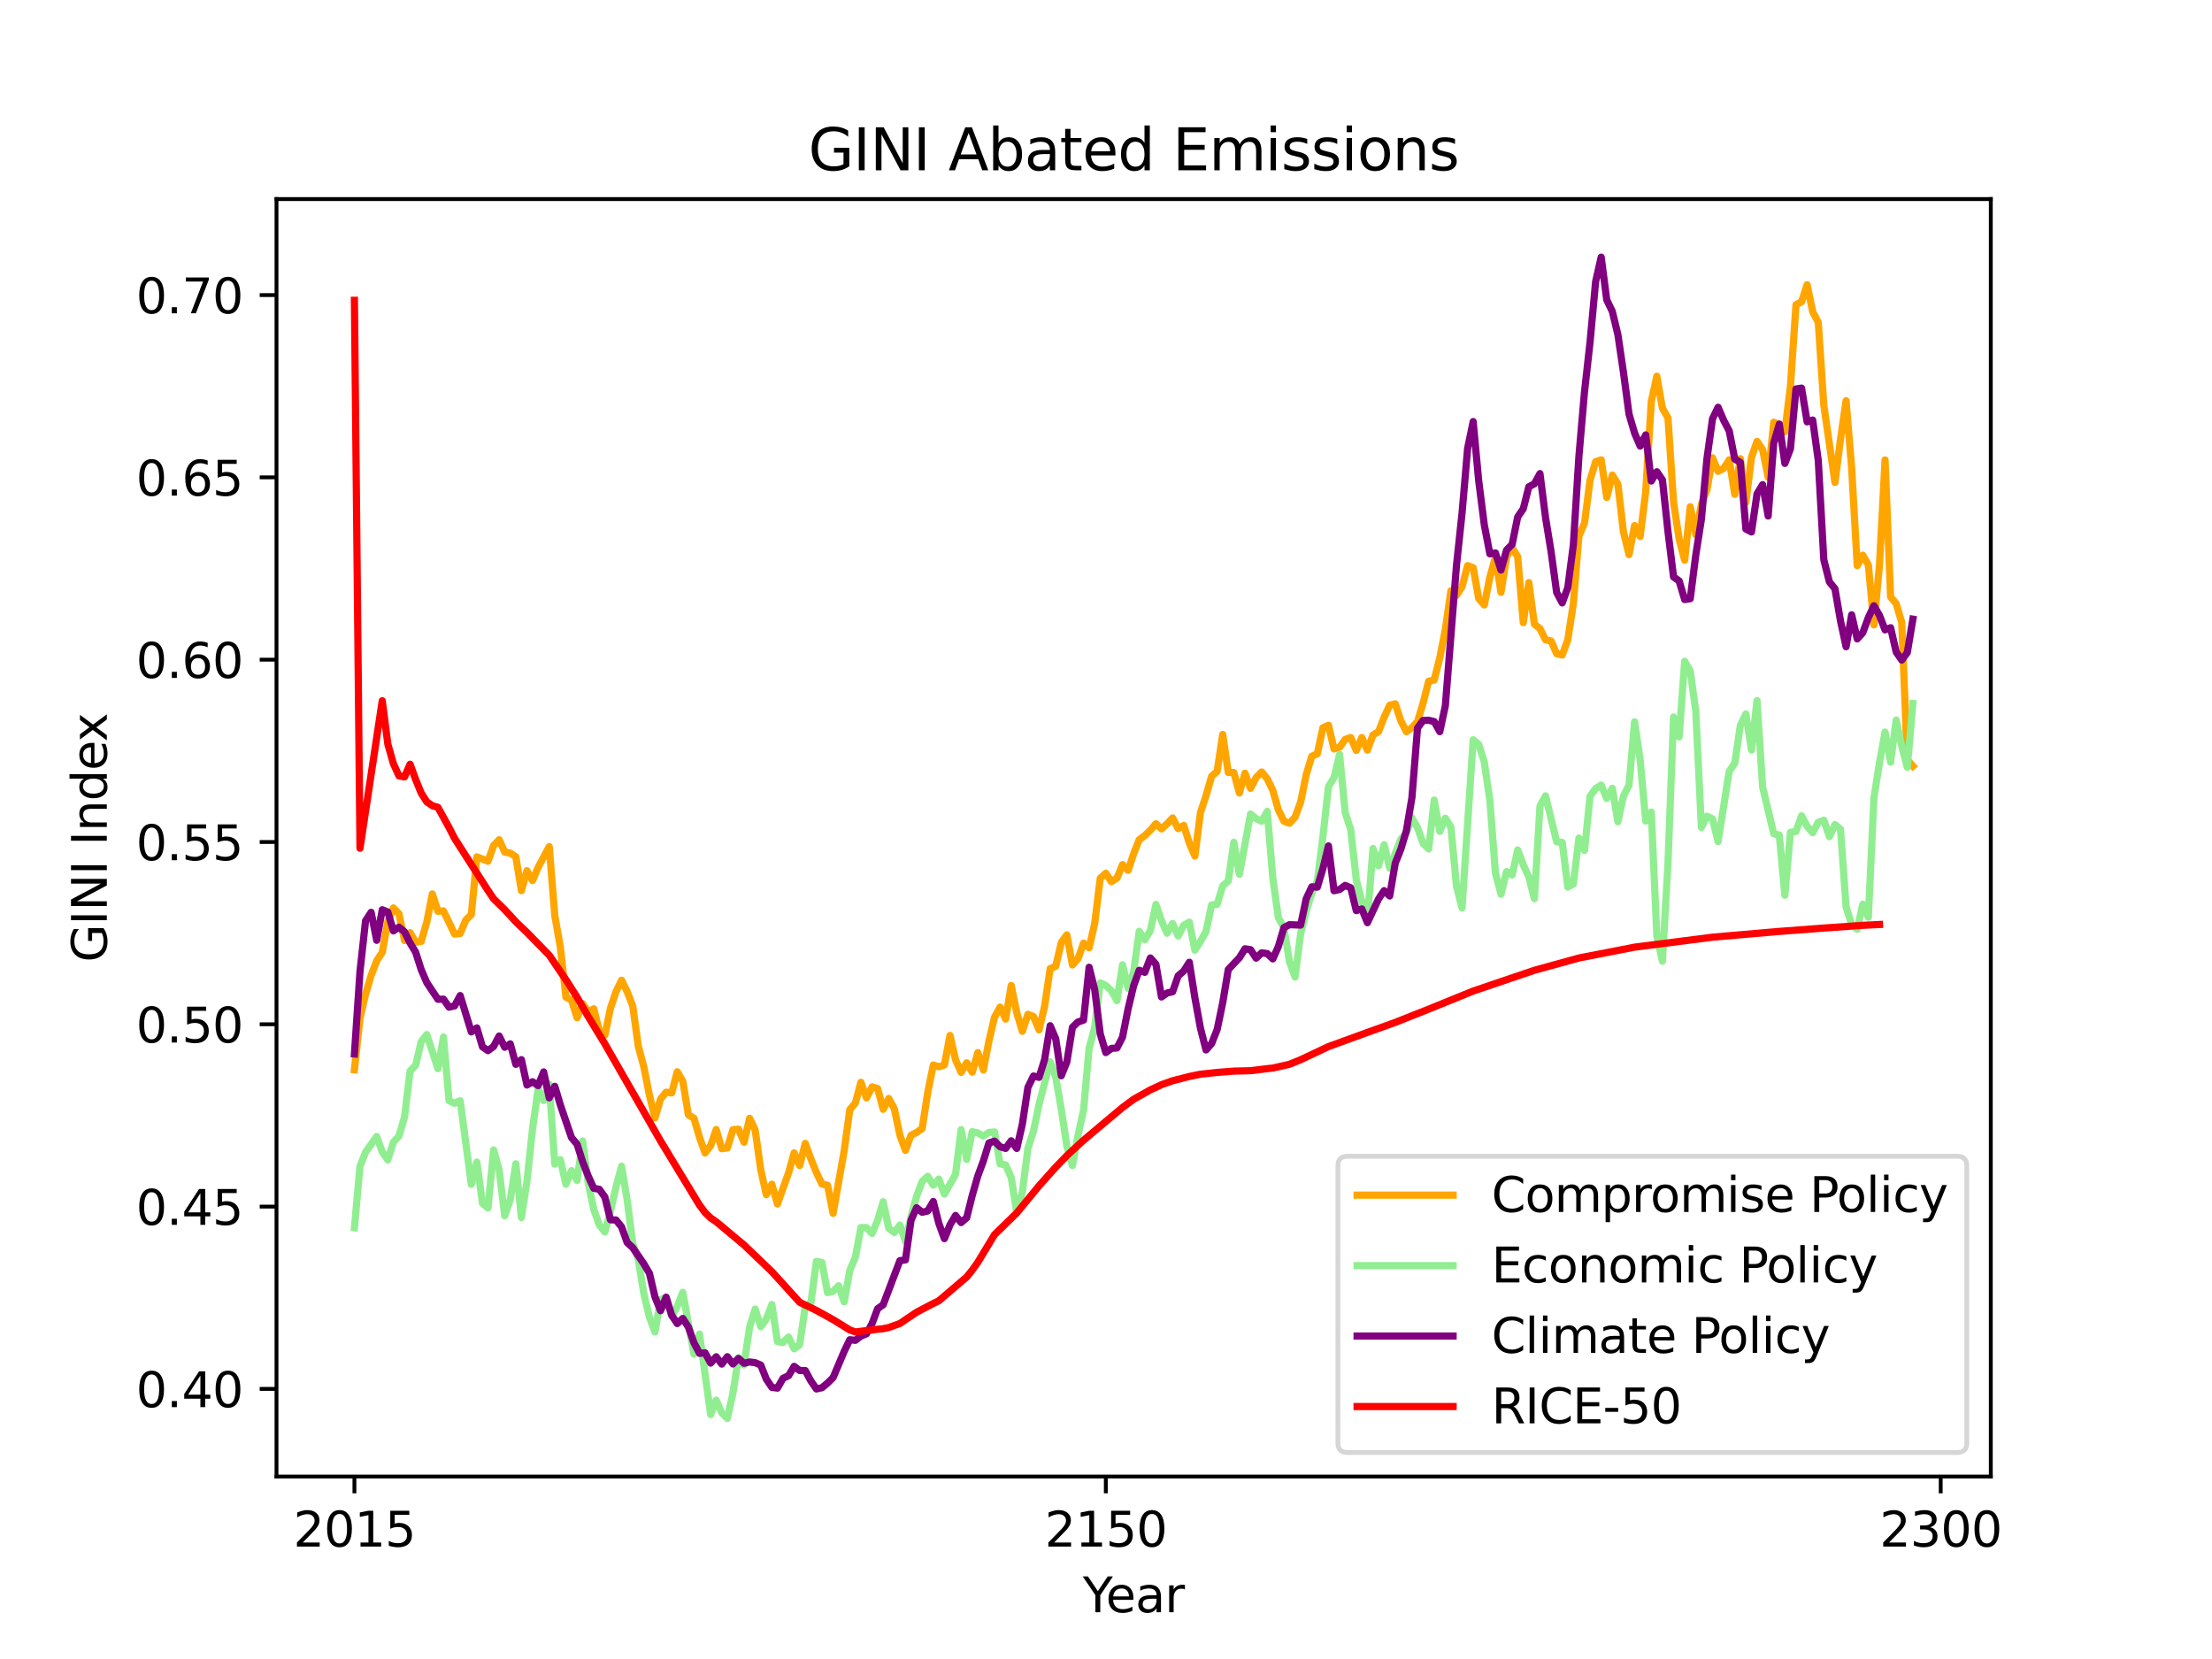 <?xml version="1.0" encoding="utf-8" standalone="no"?>
<!DOCTYPE svg PUBLIC "-//W3C//DTD SVG 1.1//EN"
  "http://www.w3.org/Graphics/SVG/1.1/DTD/svg11.dtd">
<svg xmlns:xlink="http://www.w3.org/1999/xlink" width="460.8pt" height="345.6pt" viewBox="0 0 460.8 345.6" xmlns="http://www.w3.org/2000/svg" version="1.1">
 <defs>
  <style type="text/css">*{stroke-linejoin: round; stroke-linecap: butt}</style>
 </defs>
 <g id="figure_1">
  <g id="patch_1">
   <path d="M 0 345.6 
L 460.8 345.6 
L 460.8 0 
L 0 0 
z
" style="fill: #ffffff"/>
  </g>
  <g id="axes_1">
   <g id="patch_2">
    <path d="M 57.6 307.584 
L 414.72 307.584 
L 414.72 41.472 
L 57.6 41.472 
z
" style="fill: #ffffff"/>
   </g>
   <g id="matplotlib.axis_1">
    <g id="xtick_1">
     <g id="line2d_1">
      <defs>
       <path id="m0d73ab3bd7" d="M 0 0 
L 0 3.5 
" style="stroke: #000000; stroke-width: 0.8"/>
      </defs>
      <g>
       <use xlink:href="#m0d73ab3bd7" x="73.833" y="307.584" style="stroke: #000000; stroke-width: 0.8"/>
      </g>
     </g>
     <g id="text_1">
      <!-- 2015 -->
      <g transform="translate(61.108 322.182) scale(0.1 -0.1)">
       <defs>
        <path id="DejaVuSans-32" d="M 1228 531 
L 3431 531 
L 3431 0 
L 469 0 
L 469 531 
Q 828 903 1448 1529 
Q 2069 2156 2228 2338 
Q 2531 2678 2651 2914 
Q 2772 3150 2772 3378 
Q 2772 3750 2511 3984 
Q 2250 4219 1831 4219 
Q 1534 4219 1204 4116 
Q 875 4013 500 3803 
L 500 4441 
Q 881 4594 1212 4672 
Q 1544 4750 1819 4750 
Q 2544 4750 2975 4387 
Q 3406 4025 3406 3419 
Q 3406 3131 3298 2873 
Q 3191 2616 2906 2266 
Q 2828 2175 2409 1742 
Q 1991 1309 1228 531 
z
" transform="scale(0.016)"/>
        <path id="DejaVuSans-30" d="M 2034 4250 
Q 1547 4250 1301 3770 
Q 1056 3291 1056 2328 
Q 1056 1369 1301 889 
Q 1547 409 2034 409 
Q 2525 409 2770 889 
Q 3016 1369 3016 2328 
Q 3016 3291 2770 3770 
Q 2525 4250 2034 4250 
z
M 2034 4750 
Q 2819 4750 3233 4129 
Q 3647 3509 3647 2328 
Q 3647 1150 3233 529 
Q 2819 -91 2034 -91 
Q 1250 -91 836 529 
Q 422 1150 422 2328 
Q 422 3509 836 4129 
Q 1250 4750 2034 4750 
z
" transform="scale(0.016)"/>
        <path id="DejaVuSans-31" d="M 794 531 
L 1825 531 
L 1825 4091 
L 703 3866 
L 703 4441 
L 1819 4666 
L 2450 4666 
L 2450 531 
L 3481 531 
L 3481 0 
L 794 0 
L 794 531 
z
" transform="scale(0.016)"/>
        <path id="DejaVuSans-35" d="M 691 4666 
L 3169 4666 
L 3169 4134 
L 1269 4134 
L 1269 2991 
Q 1406 3038 1543 3061 
Q 1681 3084 1819 3084 
Q 2600 3084 3056 2656 
Q 3513 2228 3513 1497 
Q 3513 744 3044 326 
Q 2575 -91 1722 -91 
Q 1428 -91 1123 -41 
Q 819 9 494 109 
L 494 744 
Q 775 591 1075 516 
Q 1375 441 1709 441 
Q 2250 441 2565 725 
Q 2881 1009 2881 1497 
Q 2881 1984 2565 2268 
Q 2250 2553 1709 2553 
Q 1456 2553 1204 2497 
Q 953 2441 691 2322 
L 691 4666 
z
" transform="scale(0.016)"/>
       </defs>
       <use xlink:href="#DejaVuSans-32"/>
       <use xlink:href="#DejaVuSans-30" x="63.623"/>
       <use xlink:href="#DejaVuSans-31" x="127.246"/>
       <use xlink:href="#DejaVuSans-35" x="190.869"/>
      </g>
     </g>
    </g>
    <g id="xtick_2">
     <g id="line2d_2">
      <g>
       <use xlink:href="#m0d73ab3bd7" x="230.363" y="307.584" style="stroke: #000000; stroke-width: 0.8"/>
      </g>
     </g>
     <g id="text_2">
      <!-- 2150 -->
      <g transform="translate(217.638 322.182) scale(0.1 -0.1)">
       <use xlink:href="#DejaVuSans-32"/>
       <use xlink:href="#DejaVuSans-31" x="63.623"/>
       <use xlink:href="#DejaVuSans-35" x="127.246"/>
       <use xlink:href="#DejaVuSans-30" x="190.869"/>
      </g>
     </g>
    </g>
    <g id="xtick_3">
     <g id="line2d_3">
      <g>
       <use xlink:href="#m0d73ab3bd7" x="404.285" y="307.584" style="stroke: #000000; stroke-width: 0.8"/>
      </g>
     </g>
     <g id="text_3">
      <!-- 2300 -->
      <g transform="translate(391.56 322.182) scale(0.1 -0.1)">
       <defs>
        <path id="DejaVuSans-33" d="M 2597 2516 
Q 3050 2419 3304 2112 
Q 3559 1806 3559 1356 
Q 3559 666 3084 287 
Q 2609 -91 1734 -91 
Q 1441 -91 1130 -33 
Q 819 25 488 141 
L 488 750 
Q 750 597 1062 519 
Q 1375 441 1716 441 
Q 2309 441 2620 675 
Q 2931 909 2931 1356 
Q 2931 1769 2642 2001 
Q 2353 2234 1838 2234 
L 1294 2234 
L 1294 2753 
L 1863 2753 
Q 2328 2753 2575 2939 
Q 2822 3125 2822 3475 
Q 2822 3834 2567 4026 
Q 2313 4219 1838 4219 
Q 1578 4219 1281 4162 
Q 984 4106 628 3988 
L 628 4550 
Q 988 4650 1302 4700 
Q 1616 4750 1894 4750 
Q 2613 4750 3031 4423 
Q 3450 4097 3450 3541 
Q 3450 3153 3228 2886 
Q 3006 2619 2597 2516 
z
" transform="scale(0.016)"/>
       </defs>
       <use xlink:href="#DejaVuSans-32"/>
       <use xlink:href="#DejaVuSans-33" x="63.623"/>
       <use xlink:href="#DejaVuSans-30" x="127.246"/>
       <use xlink:href="#DejaVuSans-30" x="190.869"/>
      </g>
     </g>
    </g>
    <g id="text_4">
     <!-- Year -->
     <g transform="translate(225.572 335.861) scale(0.1 -0.1)">
      <defs>
       <path id="DejaVuSans-59" d="M -13 4666 
L 666 4666 
L 1959 2747 
L 3244 4666 
L 3922 4666 
L 2272 2222 
L 2272 0 
L 1638 0 
L 1638 2222 
L -13 4666 
z
" transform="scale(0.016)"/>
       <path id="DejaVuSans-65" d="M 3597 1894 
L 3597 1613 
L 953 1613 
Q 991 1019 1311 708 
Q 1631 397 2203 397 
Q 2534 397 2845 478 
Q 3156 559 3463 722 
L 3463 178 
Q 3153 47 2828 -22 
Q 2503 -91 2169 -91 
Q 1331 -91 842 396 
Q 353 884 353 1716 
Q 353 2575 817 3079 
Q 1281 3584 2069 3584 
Q 2775 3584 3186 3129 
Q 3597 2675 3597 1894 
z
M 3022 2063 
Q 3016 2534 2758 2815 
Q 2500 3097 2075 3097 
Q 1594 3097 1305 2825 
Q 1016 2553 972 2059 
L 3022 2063 
z
" transform="scale(0.016)"/>
       <path id="DejaVuSans-61" d="M 2194 1759 
Q 1497 1759 1228 1600 
Q 959 1441 959 1056 
Q 959 750 1161 570 
Q 1363 391 1709 391 
Q 2188 391 2477 730 
Q 2766 1069 2766 1631 
L 2766 1759 
L 2194 1759 
z
M 3341 1997 
L 3341 0 
L 2766 0 
L 2766 531 
Q 2569 213 2275 61 
Q 1981 -91 1556 -91 
Q 1019 -91 701 211 
Q 384 513 384 1019 
Q 384 1609 779 1909 
Q 1175 2209 1959 2209 
L 2766 2209 
L 2766 2266 
Q 2766 2663 2505 2880 
Q 2244 3097 1772 3097 
Q 1472 3097 1187 3025 
Q 903 2953 641 2809 
L 641 3341 
Q 956 3463 1253 3523 
Q 1550 3584 1831 3584 
Q 2591 3584 2966 3190 
Q 3341 2797 3341 1997 
z
" transform="scale(0.016)"/>
       <path id="DejaVuSans-72" d="M 2631 2963 
Q 2534 3019 2420 3045 
Q 2306 3072 2169 3072 
Q 1681 3072 1420 2755 
Q 1159 2438 1159 1844 
L 1159 0 
L 581 0 
L 581 3500 
L 1159 3500 
L 1159 2956 
Q 1341 3275 1631 3429 
Q 1922 3584 2338 3584 
Q 2397 3584 2469 3576 
Q 2541 3569 2628 3553 
L 2631 2963 
z
" transform="scale(0.016)"/>
      </defs>
      <use xlink:href="#DejaVuSans-59"/>
      <use xlink:href="#DejaVuSans-65" x="47.834"/>
      <use xlink:href="#DejaVuSans-61" x="109.357"/>
      <use xlink:href="#DejaVuSans-72" x="170.637"/>
     </g>
    </g>
   </g>
   <g id="matplotlib.axis_2">
    <g id="ytick_1">
     <g id="line2d_4">
      <defs>
       <path id="m68c40313d9" d="M 0 0 
L -3.5 0 
" style="stroke: #000000; stroke-width: 0.8"/>
      </defs>
      <g>
       <use xlink:href="#m68c40313d9" x="57.6" y="289.334" style="stroke: #000000; stroke-width: 0.8"/>
      </g>
     </g>
     <g id="text_5">
      <!-- 0.40 -->
      <g transform="translate(28.334 293.134) scale(0.1 -0.1)">
       <defs>
        <path id="DejaVuSans-2e" d="M 684 794 
L 1344 794 
L 1344 0 
L 684 0 
L 684 794 
z
" transform="scale(0.016)"/>
        <path id="DejaVuSans-34" d="M 2419 4116 
L 825 1625 
L 2419 1625 
L 2419 4116 
z
M 2253 4666 
L 3047 4666 
L 3047 1625 
L 3713 1625 
L 3713 1100 
L 3047 1100 
L 3047 0 
L 2419 0 
L 2419 1100 
L 313 1100 
L 313 1709 
L 2253 4666 
z
" transform="scale(0.016)"/>
       </defs>
       <use xlink:href="#DejaVuSans-30"/>
       <use xlink:href="#DejaVuSans-2e" x="63.623"/>
       <use xlink:href="#DejaVuSans-34" x="95.41"/>
       <use xlink:href="#DejaVuSans-30" x="159.033"/>
      </g>
     </g>
    </g>
    <g id="ytick_2">
     <g id="line2d_5">
      <g>
       <use xlink:href="#m68c40313d9" x="57.6" y="251.357" style="stroke: #000000; stroke-width: 0.8"/>
      </g>
     </g>
     <g id="text_6">
      <!-- 0.45 -->
      <g transform="translate(28.334 255.156) scale(0.1 -0.1)">
       <use xlink:href="#DejaVuSans-30"/>
       <use xlink:href="#DejaVuSans-2e" x="63.623"/>
       <use xlink:href="#DejaVuSans-34" x="95.41"/>
       <use xlink:href="#DejaVuSans-35" x="159.033"/>
      </g>
     </g>
    </g>
    <g id="ytick_3">
     <g id="line2d_6">
      <g>
       <use xlink:href="#m68c40313d9" x="57.6" y="213.379" style="stroke: #000000; stroke-width: 0.8"/>
      </g>
     </g>
     <g id="text_7">
      <!-- 0.50 -->
      <g transform="translate(28.334 217.178) scale(0.1 -0.1)">
       <use xlink:href="#DejaVuSans-30"/>
       <use xlink:href="#DejaVuSans-2e" x="63.623"/>
       <use xlink:href="#DejaVuSans-35" x="95.41"/>
       <use xlink:href="#DejaVuSans-30" x="159.033"/>
      </g>
     </g>
    </g>
    <g id="ytick_4">
     <g id="line2d_7">
      <g>
       <use xlink:href="#m68c40313d9" x="57.6" y="175.401" style="stroke: #000000; stroke-width: 0.8"/>
      </g>
     </g>
     <g id="text_8">
      <!-- 0.55 -->
      <g transform="translate(28.334 179.201) scale(0.1 -0.1)">
       <use xlink:href="#DejaVuSans-30"/>
       <use xlink:href="#DejaVuSans-2e" x="63.623"/>
       <use xlink:href="#DejaVuSans-35" x="95.41"/>
       <use xlink:href="#DejaVuSans-35" x="159.033"/>
      </g>
     </g>
    </g>
    <g id="ytick_5">
     <g id="line2d_8">
      <g>
       <use xlink:href="#m68c40313d9" x="57.6" y="137.424" style="stroke: #000000; stroke-width: 0.8"/>
      </g>
     </g>
     <g id="text_9">
      <!-- 0.60 -->
      <g transform="translate(28.334 141.223) scale(0.1 -0.1)">
       <defs>
        <path id="DejaVuSans-36" d="M 2113 2584 
Q 1688 2584 1439 2293 
Q 1191 2003 1191 1497 
Q 1191 994 1439 701 
Q 1688 409 2113 409 
Q 2538 409 2786 701 
Q 3034 994 3034 1497 
Q 3034 2003 2786 2293 
Q 2538 2584 2113 2584 
z
M 3366 4563 
L 3366 3988 
Q 3128 4100 2886 4159 
Q 2644 4219 2406 4219 
Q 1781 4219 1451 3797 
Q 1122 3375 1075 2522 
Q 1259 2794 1537 2939 
Q 1816 3084 2150 3084 
Q 2853 3084 3261 2657 
Q 3669 2231 3669 1497 
Q 3669 778 3244 343 
Q 2819 -91 2113 -91 
Q 1303 -91 875 529 
Q 447 1150 447 2328 
Q 447 3434 972 4092 
Q 1497 4750 2381 4750 
Q 2619 4750 2861 4703 
Q 3103 4656 3366 4563 
z
" transform="scale(0.016)"/>
       </defs>
       <use xlink:href="#DejaVuSans-30"/>
       <use xlink:href="#DejaVuSans-2e" x="63.623"/>
       <use xlink:href="#DejaVuSans-36" x="95.41"/>
       <use xlink:href="#DejaVuSans-30" x="159.033"/>
      </g>
     </g>
    </g>
    <g id="ytick_6">
     <g id="line2d_9">
      <g>
       <use xlink:href="#m68c40313d9" x="57.6" y="99.446" style="stroke: #000000; stroke-width: 0.8"/>
      </g>
     </g>
     <g id="text_10">
      <!-- 0.65 -->
      <g transform="translate(28.334 103.245) scale(0.1 -0.1)">
       <use xlink:href="#DejaVuSans-30"/>
       <use xlink:href="#DejaVuSans-2e" x="63.623"/>
       <use xlink:href="#DejaVuSans-36" x="95.41"/>
       <use xlink:href="#DejaVuSans-35" x="159.033"/>
      </g>
     </g>
    </g>
    <g id="ytick_7">
     <g id="line2d_10">
      <g>
       <use xlink:href="#m68c40313d9" x="57.6" y="61.468" style="stroke: #000000; stroke-width: 0.8"/>
      </g>
     </g>
     <g id="text_11">
      <!-- 0.70 -->
      <g transform="translate(28.334 65.267) scale(0.1 -0.1)">
       <defs>
        <path id="DejaVuSans-37" d="M 525 4666 
L 3525 4666 
L 3525 4397 
L 1831 0 
L 1172 0 
L 2766 4134 
L 525 4134 
L 525 4666 
z
" transform="scale(0.016)"/>
       </defs>
       <use xlink:href="#DejaVuSans-30"/>
       <use xlink:href="#DejaVuSans-2e" x="63.623"/>
       <use xlink:href="#DejaVuSans-37" x="95.41"/>
       <use xlink:href="#DejaVuSans-30" x="159.033"/>
      </g>
     </g>
    </g>
    <g id="text_12">
     <!-- GINI Index -->
     <g transform="translate(22.255 200.448) rotate(-90) scale(0.1 -0.1)">
      <defs>
       <path id="DejaVuSans-47" d="M 3809 666 
L 3809 1919 
L 2778 1919 
L 2778 2438 
L 4434 2438 
L 4434 434 
Q 4069 175 3628 42 
Q 3188 -91 2688 -91 
Q 1594 -91 976 548 
Q 359 1188 359 2328 
Q 359 3472 976 4111 
Q 1594 4750 2688 4750 
Q 3144 4750 3555 4637 
Q 3966 4525 4313 4306 
L 4313 3634 
Q 3963 3931 3569 4081 
Q 3175 4231 2741 4231 
Q 1884 4231 1454 3753 
Q 1025 3275 1025 2328 
Q 1025 1384 1454 906 
Q 1884 428 2741 428 
Q 3075 428 3337 486 
Q 3600 544 3809 666 
z
" transform="scale(0.016)"/>
       <path id="DejaVuSans-49" d="M 628 4666 
L 1259 4666 
L 1259 0 
L 628 0 
L 628 4666 
z
" transform="scale(0.016)"/>
       <path id="DejaVuSans-4e" d="M 628 4666 
L 1478 4666 
L 3547 763 
L 3547 4666 
L 4159 4666 
L 4159 0 
L 3309 0 
L 1241 3903 
L 1241 0 
L 628 0 
L 628 4666 
z
" transform="scale(0.016)"/>
       <path id="DejaVuSans-20" transform="scale(0.016)"/>
       <path id="DejaVuSans-6e" d="M 3513 2113 
L 3513 0 
L 2938 0 
L 2938 2094 
Q 2938 2591 2744 2837 
Q 2550 3084 2163 3084 
Q 1697 3084 1428 2787 
Q 1159 2491 1159 1978 
L 1159 0 
L 581 0 
L 581 3500 
L 1159 3500 
L 1159 2956 
Q 1366 3272 1645 3428 
Q 1925 3584 2291 3584 
Q 2894 3584 3203 3211 
Q 3513 2838 3513 2113 
z
" transform="scale(0.016)"/>
       <path id="DejaVuSans-64" d="M 2906 2969 
L 2906 4863 
L 3481 4863 
L 3481 0 
L 2906 0 
L 2906 525 
Q 2725 213 2448 61 
Q 2172 -91 1784 -91 
Q 1150 -91 751 415 
Q 353 922 353 1747 
Q 353 2572 751 3078 
Q 1150 3584 1784 3584 
Q 2172 3584 2448 3432 
Q 2725 3281 2906 2969 
z
M 947 1747 
Q 947 1113 1208 752 
Q 1469 391 1925 391 
Q 2381 391 2643 752 
Q 2906 1113 2906 1747 
Q 2906 2381 2643 2742 
Q 2381 3103 1925 3103 
Q 1469 3103 1208 2742 
Q 947 2381 947 1747 
z
" transform="scale(0.016)"/>
       <path id="DejaVuSans-78" d="M 3513 3500 
L 2247 1797 
L 3578 0 
L 2900 0 
L 1881 1375 
L 863 0 
L 184 0 
L 1544 1831 
L 300 3500 
L 978 3500 
L 1906 2253 
L 2834 3500 
L 3513 3500 
z
" transform="scale(0.016)"/>
      </defs>
      <use xlink:href="#DejaVuSans-47"/>
      <use xlink:href="#DejaVuSans-49" x="77.49"/>
      <use xlink:href="#DejaVuSans-4e" x="106.982"/>
      <use xlink:href="#DejaVuSans-49" x="181.787"/>
      <use xlink:href="#DejaVuSans-20" x="211.279"/>
      <use xlink:href="#DejaVuSans-49" x="243.066"/>
      <use xlink:href="#DejaVuSans-6e" x="272.559"/>
      <use xlink:href="#DejaVuSans-64" x="335.938"/>
      <use xlink:href="#DejaVuSans-65" x="399.414"/>
      <use xlink:href="#DejaVuSans-78" x="459.188"/>
     </g>
    </g>
   </g>
   <g id="line2d_11">
    <path d="M 73.833 222.858 
L 74.992 212.063 
L 76.152 207.135 
L 77.311 203.213 
L 78.471 200.161 
L 79.63 198.395 
L 80.79 192.004 
L 81.949 189.142 
L 83.109 190.357 
L 84.268 195.936 
L 85.428 194.287 
L 86.587 196.277 
L 87.746 196.111 
L 88.906 192.071 
L 90.065 186.222 
L 91.225 189.835 
L 92.384 189.76 
L 94.703 194.586 
L 95.863 194.481 
L 97.022 191.679 
L 98.182 190.523 
L 99.341 178.499 
L 101.66 179.406 
L 102.82 176.149 
L 103.979 174.931 
L 105.139 177.494 
L 106.298 177.714 
L 107.458 178.482 
L 108.617 185.54 
L 109.777 181.39 
L 110.936 183.432 
L 112.096 180.707 
L 114.415 176.362 
L 115.574 190.757 
L 116.734 197.342 
L 117.893 207.729 
L 119.052 208.309 
L 120.212 212.017 
L 121.371 209.077 
L 122.531 210.812 
L 123.69 210.151 
L 124.85 214.733 
L 126.009 215.624 
L 127.169 210.037 
L 128.328 206.575 
L 129.488 204.198 
L 130.647 206.579 
L 131.807 209.54 
L 132.966 217.929 
L 134.126 222.28 
L 135.285 228.134 
L 136.445 232.881 
L 137.604 228.94 
L 138.764 227.529 
L 139.923 227.676 
L 141.083 223.264 
L 142.242 225.261 
L 143.402 232.249 
L 144.561 232.951 
L 145.721 236.918 
L 146.88 240.195 
L 148.039 238.654 
L 149.199 235.299 
L 150.358 239.303 
L 151.518 239.14 
L 152.677 235.34 
L 153.837 235.231 
L 154.996 237.955 
L 156.156 232.968 
L 157.315 235.414 
L 158.475 243.65 
L 159.634 248.875 
L 160.794 246.694 
L 161.953 250.808 
L 164.272 244.315 
L 165.432 240.164 
L 166.591 242.8 
L 167.751 238.182 
L 168.91 241.387 
L 170.07 244.249 
L 171.229 246.673 
L 172.389 246.898 
L 173.548 252.77 
L 175.867 239.657 
L 177.026 231.162 
L 178.186 229.783 
L 179.345 225.453 
L 180.505 228.716 
L 181.664 226.416 
L 182.824 226.76 
L 183.983 231.089 
L 185.143 228.832 
L 186.302 230.957 
L 187.462 236.494 
L 188.621 239.631 
L 189.781 236.498 
L 190.94 235.916 
L 192.1 235.093 
L 193.259 227.617 
L 194.419 221.857 
L 195.578 222.232 
L 196.738 221.851 
L 197.897 215.698 
L 199.057 220.766 
L 200.216 223.389 
L 201.376 221.397 
L 202.535 223.353 
L 203.695 219.275 
L 204.854 222.885 
L 206.014 216.86 
L 207.173 211.913 
L 208.332 209.798 
L 209.492 212.297 
L 210.651 205.295 
L 211.811 210.972 
L 212.97 214.844 
L 214.13 211.303 
L 215.289 211.753 
L 216.449 214.538 
L 217.608 209.622 
L 218.768 201.784 
L 219.927 201.286 
L 221.087 196.343 
L 222.246 194.741 
L 223.406 201.018 
L 224.565 199.726 
L 225.725 196.463 
L 226.884 197.439 
L 228.044 192.386 
L 229.203 182.96 
L 230.363 181.908 
L 231.522 183.666 
L 232.682 182.919 
L 233.841 180.116 
L 235.001 181.321 
L 236.16 177.846 
L 237.319 174.929 
L 238.479 174.065 
L 239.638 172.944 
L 240.798 171.6 
L 241.957 172.672 
L 243.117 171.617 
L 244.276 170.39 
L 245.436 172.63 
L 246.595 171.942 
L 247.755 175.624 
L 248.914 178.34 
L 250.074 169.282 
L 251.233 165.773 
L 252.393 161.73 
L 253.552 160.689 
L 254.712 152.993 
L 255.871 160.926 
L 257.031 160.923 
L 258.19 165.196 
L 259.35 161.066 
L 260.509 164.222 
L 261.669 161.985 
L 262.828 160.818 
L 263.988 162.232 
L 265.147 164.623 
L 266.306 168.708 
L 267.466 171.064 
L 268.625 171.498 
L 269.785 170.235 
L 270.944 167.101 
L 272.104 161.387 
L 273.263 157.546 
L 274.423 157.021 
L 275.582 151.607 
L 276.742 151.083 
L 277.901 156.019 
L 279.061 155.671 
L 280.22 154.034 
L 281.38 153.64 
L 282.539 156.322 
L 283.699 153.644 
L 284.858 156.276 
L 286.018 153.102 
L 287.177 152.421 
L 288.337 149.423 
L 289.496 146.913 
L 290.656 146.619 
L 291.815 150.143 
L 292.975 152.435 
L 294.134 151.59 
L 295.294 150.313 
L 296.453 146.464 
L 297.612 141.921 
L 298.772 141.648 
L 299.931 137.043 
L 301.091 131.132 
L 302.25 123.077 
L 303.41 124.036 
L 304.569 122.241 
L 305.729 117.818 
L 306.888 118.267 
L 308.048 124.703 
L 309.207 126.027 
L 310.367 120.222 
L 311.526 116.081 
L 312.686 123.4 
L 313.845 115.976 
L 315.005 114.095 
L 316.164 115.981 
L 317.324 129.712 
L 318.483 121.37 
L 319.643 130.026 
L 320.802 130.944 
L 321.962 133.295 
L 323.121 133.53 
L 324.281 136.185 
L 325.44 136.454 
L 326.599 133.287 
L 327.759 125.712 
L 328.918 111.678 
L 330.078 108.959 
L 331.237 100.024 
L 332.397 96.176 
L 333.556 95.792 
L 334.716 103.628 
L 335.875 98.961 
L 337.035 100.853 
L 338.194 110.839 
L 339.354 115.537 
L 340.513 109.491 
L 341.673 111.763 
L 342.832 102.434 
L 343.992 83.658 
L 345.151 78.364 
L 346.311 85.054 
L 347.47 87.057 
L 348.63 104.584 
L 349.789 112.271 
L 350.949 116.704 
L 352.108 105.559 
L 353.268 111.371 
L 354.427 105.02 
L 355.586 102.033 
L 356.746 95.366 
L 357.905 98.194 
L 359.065 97.581 
L 360.224 95.793 
L 361.384 102.978 
L 362.543 95.543 
L 363.703 104.661 
L 364.862 95.258 
L 366.022 91.944 
L 367.181 93.659 
L 368.341 99.42 
L 369.5 87.962 
L 370.66 88.458 
L 371.819 89.965 
L 372.979 80.464 
L 374.138 63.479 
L 375.298 62.867 
L 376.457 59.326 
L 377.617 64.957 
L 378.776 67.132 
L 379.936 84.45 
L 382.255 100.498 
L 383.414 91.452 
L 384.574 83.468 
L 385.733 97.507 
L 386.892 117.832 
L 388.052 115.661 
L 389.211 117.678 
L 390.371 130.18 
L 391.53 117.728 
L 392.69 95.813 
L 393.849 124.357 
L 395.009 125.747 
L 396.168 129.671 
L 397.328 158.263 
L 398.487 159.596 
L 398.487 159.596 
" clip-path="url(#p0fe90662cb)" style="fill: none; stroke: #ffa500; stroke-width: 1.5; stroke-linecap: square"/>
   </g>
   <g id="line2d_12">
    <path d="M 73.833 255.762 
L 74.992 242.947 
L 76.152 240.03 
L 78.471 236.752 
L 79.63 239.962 
L 80.79 241.636 
L 81.949 237.918 
L 83.109 236.655 
L 84.268 232.684 
L 85.428 223.113 
L 86.587 221.939 
L 87.746 217 
L 88.906 215.511 
L 91.225 222.631 
L 92.384 216.028 
L 93.544 229.29 
L 94.703 229.831 
L 95.863 229.295 
L 98.182 246.726 
L 99.341 242.085 
L 100.501 250.664 
L 101.66 251.643 
L 102.82 239.55 
L 103.979 243.703 
L 105.139 253.275 
L 106.298 249.917 
L 107.458 242.434 
L 108.617 253.64 
L 109.777 246.071 
L 110.936 235.158 
L 112.096 226.876 
L 113.255 229.252 
L 114.415 225.858 
L 115.574 242.505 
L 116.734 241.582 
L 117.893 246.702 
L 119.052 243.86 
L 120.212 245.924 
L 121.371 237.689 
L 122.531 246.438 
L 123.69 251.933 
L 124.85 255.206 
L 126.009 256.652 
L 127.169 252.333 
L 128.328 247.265 
L 129.488 242.938 
L 130.647 249.959 
L 131.807 259.014 
L 132.966 262.402 
L 134.126 269.508 
L 135.285 274.401 
L 136.445 277.468 
L 137.604 270.712 
L 138.764 270.273 
L 139.923 274.165 
L 141.083 272.181 
L 142.242 269.215 
L 144.561 282.102 
L 145.721 277.9 
L 148.039 294.677 
L 149.199 291.682 
L 150.358 294.337 
L 151.518 295.488 
L 152.677 290.219 
L 153.837 282.848 
L 154.996 284.363 
L 156.156 276.445 
L 157.315 272.709 
L 158.475 276.388 
L 159.634 274.784 
L 160.794 271.747 
L 161.953 279.495 
L 163.113 279.676 
L 164.272 278.516 
L 165.432 280.985 
L 166.591 280.133 
L 167.751 272.083 
L 168.91 271.537 
L 170.07 262.771 
L 171.229 262.993 
L 172.389 269.275 
L 173.548 269.015 
L 174.708 267.849 
L 175.867 271.203 
L 177.026 264.647 
L 178.186 261.906 
L 179.345 255.72 
L 180.505 255.728 
L 181.664 256.955 
L 182.824 254.235 
L 183.983 250.341 
L 185.143 255.849 
L 186.302 256.745 
L 187.462 255.202 
L 188.621 258.592 
L 189.781 253.484 
L 190.94 249.234 
L 192.1 246.119 
L 193.259 245.042 
L 194.419 246.89 
L 195.578 245.615 
L 196.738 248.757 
L 199.057 244.632 
L 200.216 235.318 
L 201.376 241.54 
L 202.535 235.74 
L 203.695 236.016 
L 204.854 236.669 
L 206.014 235.909 
L 207.173 235.806 
L 208.332 242.446 
L 209.492 242.675 
L 210.651 245.286 
L 211.811 252.608 
L 212.97 248.346 
L 214.13 239.226 
L 215.289 235.674 
L 216.449 230.047 
L 218.768 221.194 
L 219.927 224.372 
L 221.087 231.072 
L 222.246 238.765 
L 223.406 242.82 
L 224.565 236.564 
L 225.725 231.271 
L 226.884 218.336 
L 228.044 214.047 
L 229.203 204.736 
L 230.363 205.29 
L 231.522 206.366 
L 232.682 208.474 
L 233.841 200.98 
L 235.001 205.873 
L 236.16 202.427 
L 237.319 194.003 
L 238.479 195.76 
L 239.638 193.883 
L 240.798 188.401 
L 241.957 191.786 
L 243.117 194.409 
L 244.276 192.374 
L 245.436 194.986 
L 246.595 192.751 
L 247.755 192.099 
L 248.914 197.933 
L 250.074 196.115 
L 251.233 194.069 
L 252.393 188.528 
L 253.552 188.384 
L 254.712 184.541 
L 255.871 183.544 
L 257.031 175.46 
L 258.19 182.142 
L 260.509 169.57 
L 261.669 170.526 
L 262.828 171.096 
L 263.988 169.02 
L 265.147 182.899 
L 266.306 191.181 
L 267.466 193.276 
L 268.625 200.329 
L 269.785 203.537 
L 270.944 194.517 
L 272.104 189.898 
L 273.263 186.089 
L 274.423 183.576 
L 275.582 174.318 
L 276.742 163.853 
L 277.901 161.993 
L 279.061 157.151 
L 280.22 169.218 
L 281.38 172.839 
L 282.539 183.283 
L 283.699 187.745 
L 284.858 191.382 
L 286.018 176.752 
L 287.177 180.354 
L 288.337 175.969 
L 289.496 180.862 
L 291.815 174.81 
L 292.975 173.59 
L 294.134 170.378 
L 295.294 172.413 
L 296.453 175.709 
L 297.612 176.856 
L 298.772 166.665 
L 299.931 173.196 
L 301.091 170.445 
L 302.25 172.287 
L 303.41 184.631 
L 304.569 189.128 
L 306.888 154.116 
L 308.048 155.06 
L 309.207 158.768 
L 310.367 166.787 
L 311.526 181.877 
L 312.686 186.281 
L 313.845 181.564 
L 315.005 182.278 
L 316.164 177.065 
L 317.324 180.143 
L 318.483 182.699 
L 319.643 187.225 
L 320.802 167.901 
L 321.962 165.782 
L 324.281 175.355 
L 325.44 175.492 
L 326.599 184.79 
L 327.759 184.134 
L 328.918 174.584 
L 330.078 177.152 
L 331.237 165.865 
L 332.397 164.264 
L 333.556 163.544 
L 334.716 166.342 
L 335.875 164.21 
L 337.035 171.196 
L 338.194 165.834 
L 339.354 163.552 
L 340.513 150.359 
L 341.673 158.276 
L 342.832 171.027 
L 343.992 169.171 
L 345.151 194.99 
L 346.311 200.242 
L 347.47 179.876 
L 348.63 149.358 
L 349.789 153.52 
L 350.949 137.76 
L 352.108 139.792 
L 353.268 148.194 
L 354.427 172.363 
L 355.586 170.028 
L 356.746 170.577 
L 357.905 175.313 
L 360.224 160.68 
L 361.384 159.008 
L 362.543 151.105 
L 363.703 148.739 
L 364.862 156.246 
L 366.022 145.939 
L 367.181 163.921 
L 369.5 173.689 
L 370.66 173.958 
L 371.819 186.496 
L 372.979 173.403 
L 374.138 173.209 
L 375.298 169.956 
L 376.457 172.119 
L 377.617 173.471 
L 378.776 171.275 
L 379.936 170.856 
L 381.095 174.294 
L 382.255 171.778 
L 383.414 172.736 
L 384.574 188.939 
L 385.733 192.567 
L 386.892 193.604 
L 388.052 188.355 
L 389.211 191.082 
L 390.371 166.241 
L 391.53 158.875 
L 392.69 152.504 
L 393.849 158.773 
L 395.009 149.987 
L 396.168 155.485 
L 397.328 159.848 
L 398.487 146.548 
L 398.487 146.548 
" clip-path="url(#p0fe90662cb)" style="fill: none; stroke: #90ee90; stroke-width: 1.5; stroke-linecap: square"/>
   </g>
   <g id="line2d_13">
    <path d="M 73.833 219.56 
L 74.992 202.357 
L 76.152 191.818 
L 77.311 190.05 
L 78.471 195.885 
L 79.63 189.511 
L 80.79 189.994 
L 81.949 193.92 
L 83.109 193.152 
L 84.268 194.113 
L 85.428 196.449 
L 86.587 198.363 
L 87.746 201.999 
L 88.906 204.698 
L 91.225 208.171 
L 92.384 208.142 
L 93.544 209.814 
L 94.703 209.544 
L 95.863 207.392 
L 98.182 214.968 
L 99.341 214.133 
L 100.501 218.067 
L 101.66 218.865 
L 102.82 218.008 
L 103.979 215.818 
L 105.139 218.163 
L 106.298 217.455 
L 107.458 221.72 
L 108.617 220.746 
L 109.777 226.03 
L 110.936 225.344 
L 112.096 226.154 
L 113.255 223.304 
L 114.415 228.704 
L 115.574 226.302 
L 116.734 230.191 
L 119.052 236.982 
L 120.212 238.354 
L 121.371 242.011 
L 122.531 244.977 
L 123.69 247.545 
L 124.85 247.754 
L 126.009 249.374 
L 127.169 254.104 
L 128.328 254.149 
L 129.488 255.591 
L 130.647 258.839 
L 131.807 259.911 
L 134.126 263.288 
L 135.285 265.244 
L 136.445 270.19 
L 137.604 273.039 
L 138.764 270.227 
L 139.923 273.981 
L 141.083 275.721 
L 142.242 274.654 
L 143.402 276.449 
L 144.561 279.72 
L 145.721 281.925 
L 146.88 281.818 
L 148.039 283.957 
L 149.199 282.635 
L 150.358 284.159 
L 151.518 282.626 
L 152.677 284.138 
L 153.837 282.982 
L 154.996 283.996 
L 156.156 283.721 
L 157.315 283.871 
L 158.475 284.368 
L 159.634 287.288 
L 160.794 289.014 
L 161.953 289.174 
L 163.113 287.131 
L 164.272 286.586 
L 165.432 284.633 
L 166.591 285.507 
L 167.751 285.511 
L 168.91 287.661 
L 170.07 289.346 
L 171.229 289.086 
L 172.389 288.125 
L 173.548 286.982 
L 175.867 281.499 
L 177.026 279.091 
L 178.186 279.213 
L 179.345 278.331 
L 180.505 277.861 
L 181.664 275.722 
L 182.824 272.632 
L 183.983 271.797 
L 187.462 262.619 
L 188.621 262.463 
L 189.781 254.201 
L 190.94 251.594 
L 192.1 252.539 
L 193.259 252.264 
L 194.419 250.289 
L 195.578 254.856 
L 196.738 258.039 
L 197.897 255.166 
L 199.057 253.202 
L 200.216 254.683 
L 201.376 253.682 
L 202.535 249.037 
L 203.695 244.989 
L 204.854 241.849 
L 206.014 238.094 
L 207.173 237.721 
L 208.332 238.884 
L 209.492 239.239 
L 210.651 237.646 
L 211.811 239.24 
L 212.97 234.197 
L 214.13 226.528 
L 215.289 224.152 
L 216.449 224.435 
L 217.608 220.737 
L 218.768 213.677 
L 219.927 216.392 
L 221.087 224.097 
L 222.246 221.212 
L 223.406 214 
L 224.565 212.897 
L 225.725 212.508 
L 226.884 201.501 
L 228.044 206.148 
L 229.203 215.385 
L 230.363 219.272 
L 231.522 218.401 
L 232.682 218.31 
L 233.841 216.05 
L 235.001 210.172 
L 236.16 205.339 
L 237.319 202.123 
L 238.479 202.558 
L 239.638 199.56 
L 240.798 200.872 
L 241.957 207.687 
L 243.117 206.865 
L 244.276 206.597 
L 245.436 203.282 
L 246.595 202.285 
L 247.755 200.459 
L 248.914 207.836 
L 250.074 214.184 
L 251.233 218.724 
L 252.393 217.407 
L 253.552 214.479 
L 254.712 208.898 
L 255.871 201.964 
L 258.19 199.517 
L 259.35 197.647 
L 260.509 197.834 
L 261.669 199.601 
L 262.828 198.491 
L 263.988 198.651 
L 265.147 199.758 
L 266.306 197.172 
L 267.466 193.239 
L 268.625 192.628 
L 270.944 192.717 
L 272.104 187.23 
L 273.263 184.744 
L 274.423 184.804 
L 275.582 180.953 
L 276.742 176.218 
L 277.901 185.558 
L 279.061 185.296 
L 280.22 184.445 
L 281.38 184.937 
L 282.539 189.702 
L 283.699 189.347 
L 284.858 192.212 
L 287.177 187.263 
L 288.337 185.538 
L 289.496 186.647 
L 290.656 179.8 
L 291.815 176.914 
L 292.975 173.038 
L 294.134 166.139 
L 295.294 151.661 
L 296.453 150.084 
L 297.612 150.043 
L 298.772 150.312 
L 299.931 152.415 
L 301.091 147.032 
L 303.41 117.792 
L 304.569 106.925 
L 305.729 93.413 
L 306.888 87.82 
L 308.048 100.228 
L 309.207 109.347 
L 310.367 115.375 
L 311.526 115.185 
L 312.686 118.752 
L 313.845 114.582 
L 315.005 113.395 
L 316.164 107.681 
L 317.324 105.989 
L 318.483 101.404 
L 319.643 100.787 
L 320.802 98.658 
L 321.962 107.799 
L 323.121 114.93 
L 324.281 123.427 
L 325.44 125.593 
L 326.599 122.409 
L 327.759 113.479 
L 328.918 95.016 
L 330.078 81.647 
L 331.237 71.264 
L 332.397 58.675 
L 333.556 53.568 
L 334.716 62.483 
L 335.875 64.883 
L 337.035 69.704 
L 338.194 77.555 
L 339.354 86.271 
L 340.513 90.218 
L 341.673 92.92 
L 342.832 90.596 
L 343.992 100.204 
L 345.151 98.271 
L 346.311 99.974 
L 347.47 110.74 
L 348.63 120.19 
L 349.789 121.01 
L 350.949 124.898 
L 352.108 124.722 
L 353.268 115.591 
L 354.427 108.193 
L 355.586 95.557 
L 356.746 87.234 
L 357.905 84.839 
L 359.065 87.549 
L 360.224 89.763 
L 361.384 95.627 
L 362.543 96.327 
L 363.703 110.21 
L 364.862 110.815 
L 366.022 102.876 
L 367.181 100.964 
L 368.341 107.497 
L 369.5 92.304 
L 370.66 88.341 
L 371.819 96.538 
L 372.979 93.494 
L 374.138 81.025 
L 375.298 80.847 
L 376.457 87.881 
L 377.617 87.505 
L 378.776 95.911 
L 379.936 116.628 
L 381.095 121.222 
L 382.255 122.649 
L 383.414 129.367 
L 384.574 134.726 
L 385.733 128.082 
L 386.892 133.096 
L 388.052 131.805 
L 389.211 128.651 
L 390.371 126.197 
L 391.53 128.205 
L 392.69 131.221 
L 393.849 130.763 
L 395.009 135.83 
L 396.168 137.501 
L 397.328 135.927 
L 398.487 128.977 
L 398.487 128.977 
" clip-path="url(#p0fe90662cb)" style="fill: none; stroke: #800080; stroke-width: 1.5; stroke-linecap: square"/>
   </g>
   <g id="line2d_14">
    <path d="M 73.833 62.558 
L 74.992 176.705 
L 79.63 145.976 
L 80.79 154.996 
L 81.949 159.079 
L 83.109 161.626 
L 84.268 161.845 
L 85.428 159.204 
L 86.587 162.388 
L 87.746 165.207 
L 88.906 167.041 
L 90.065 167.84 
L 91.225 168.178 
L 93.544 172.39 
L 94.703 174.653 
L 101.66 185.508 
L 102.82 187.232 
L 105.139 189.498 
L 107.458 192.026 
L 109.777 194.245 
L 114.415 198.994 
L 117.893 204.096 
L 120.212 207.741 
L 122.531 211.758 
L 126.009 217.462 
L 137.604 237.678 
L 145.721 251.054 
L 146.88 252.599 
L 148.039 253.727 
L 149.199 254.515 
L 154.996 259.35 
L 160.794 264.902 
L 166.591 271.29 
L 170.07 272.984 
L 173.548 274.903 
L 177.026 277.048 
L 178.186 277.472 
L 182.824 276.911 
L 183.983 276.795 
L 185.143 276.548 
L 187.462 275.712 
L 190.94 273.362 
L 194.419 271.54 
L 195.578 270.977 
L 201.376 266.024 
L 202.535 264.585 
L 203.695 262.963 
L 207.173 257.209 
L 211.811 252.679 
L 216.449 247.033 
L 219.927 243.143 
L 222.246 240.734 
L 225.725 237.532 
L 230.363 233.627 
L 233.841 230.716 
L 236.16 228.994 
L 239.638 227.042 
L 241.957 225.963 
L 244.276 225.14 
L 247.755 224.249 
L 250.074 223.78 
L 253.552 223.402 
L 257.031 223.13 
L 260.509 223.046 
L 263.988 222.616 
L 265.147 222.497 
L 268.625 221.708 
L 270.944 220.762 
L 276.742 218.026 
L 284.858 215.069 
L 290.656 212.987 
L 297.612 210.228 
L 306.888 206.456 
L 319.643 202.128 
L 328.918 199.568 
L 340.513 197.308 
L 356.746 195.235 
L 362.543 194.73 
L 370.66 194.031 
L 379.936 193.331 
L 388.052 192.76 
L 391.53 192.589 
L 391.53 192.589 
" clip-path="url(#p0fe90662cb)" style="fill: none; stroke: #ff0000; stroke-width: 1.5; stroke-linecap: square"/>
   </g>
   <g id="patch_3">
    <path d="M 57.6 307.584 
L 57.6 41.472 
" style="fill: none; stroke: #000000; stroke-width: 0.8; stroke-linejoin: miter; stroke-linecap: square"/>
   </g>
   <g id="patch_4">
    <path d="M 414.72 307.584 
L 414.72 41.472 
" style="fill: none; stroke: #000000; stroke-width: 0.8; stroke-linejoin: miter; stroke-linecap: square"/>
   </g>
   <g id="patch_5">
    <path d="M 57.6 307.584 
L 414.72 307.584 
" style="fill: none; stroke: #000000; stroke-width: 0.8; stroke-linejoin: miter; stroke-linecap: square"/>
   </g>
   <g id="patch_6">
    <path d="M 57.6 41.472 
L 414.72 41.472 
" style="fill: none; stroke: #000000; stroke-width: 0.8; stroke-linejoin: miter; stroke-linecap: square"/>
   </g>
   <g id="text_13">
    <!-- GINI Abated Emissions -->
    <g transform="translate(168.405 35.472) scale(0.12 -0.12)">
     <defs>
      <path id="DejaVuSans-41" d="M 2188 4044 
L 1331 1722 
L 3047 1722 
L 2188 4044 
z
M 1831 4666 
L 2547 4666 
L 4325 0 
L 3669 0 
L 3244 1197 
L 1141 1197 
L 716 0 
L 50 0 
L 1831 4666 
z
" transform="scale(0.016)"/>
      <path id="DejaVuSans-62" d="M 3116 1747 
Q 3116 2381 2855 2742 
Q 2594 3103 2138 3103 
Q 1681 3103 1420 2742 
Q 1159 2381 1159 1747 
Q 1159 1113 1420 752 
Q 1681 391 2138 391 
Q 2594 391 2855 752 
Q 3116 1113 3116 1747 
z
M 1159 2969 
Q 1341 3281 1617 3432 
Q 1894 3584 2278 3584 
Q 2916 3584 3314 3078 
Q 3713 2572 3713 1747 
Q 3713 922 3314 415 
Q 2916 -91 2278 -91 
Q 1894 -91 1617 61 
Q 1341 213 1159 525 
L 1159 0 
L 581 0 
L 581 4863 
L 1159 4863 
L 1159 2969 
z
" transform="scale(0.016)"/>
      <path id="DejaVuSans-74" d="M 1172 4494 
L 1172 3500 
L 2356 3500 
L 2356 3053 
L 1172 3053 
L 1172 1153 
Q 1172 725 1289 603 
Q 1406 481 1766 481 
L 2356 481 
L 2356 0 
L 1766 0 
Q 1100 0 847 248 
Q 594 497 594 1153 
L 594 3053 
L 172 3053 
L 172 3500 
L 594 3500 
L 594 4494 
L 1172 4494 
z
" transform="scale(0.016)"/>
      <path id="DejaVuSans-45" d="M 628 4666 
L 3578 4666 
L 3578 4134 
L 1259 4134 
L 1259 2753 
L 3481 2753 
L 3481 2222 
L 1259 2222 
L 1259 531 
L 3634 531 
L 3634 0 
L 628 0 
L 628 4666 
z
" transform="scale(0.016)"/>
      <path id="DejaVuSans-6d" d="M 3328 2828 
Q 3544 3216 3844 3400 
Q 4144 3584 4550 3584 
Q 5097 3584 5394 3201 
Q 5691 2819 5691 2113 
L 5691 0 
L 5113 0 
L 5113 2094 
Q 5113 2597 4934 2840 
Q 4756 3084 4391 3084 
Q 3944 3084 3684 2787 
Q 3425 2491 3425 1978 
L 3425 0 
L 2847 0 
L 2847 2094 
Q 2847 2600 2669 2842 
Q 2491 3084 2119 3084 
Q 1678 3084 1418 2786 
Q 1159 2488 1159 1978 
L 1159 0 
L 581 0 
L 581 3500 
L 1159 3500 
L 1159 2956 
Q 1356 3278 1631 3431 
Q 1906 3584 2284 3584 
Q 2666 3584 2933 3390 
Q 3200 3197 3328 2828 
z
" transform="scale(0.016)"/>
      <path id="DejaVuSans-69" d="M 603 3500 
L 1178 3500 
L 1178 0 
L 603 0 
L 603 3500 
z
M 603 4863 
L 1178 4863 
L 1178 4134 
L 603 4134 
L 603 4863 
z
" transform="scale(0.016)"/>
      <path id="DejaVuSans-73" d="M 2834 3397 
L 2834 2853 
Q 2591 2978 2328 3040 
Q 2066 3103 1784 3103 
Q 1356 3103 1142 2972 
Q 928 2841 928 2578 
Q 928 2378 1081 2264 
Q 1234 2150 1697 2047 
L 1894 2003 
Q 2506 1872 2764 1633 
Q 3022 1394 3022 966 
Q 3022 478 2636 193 
Q 2250 -91 1575 -91 
Q 1294 -91 989 -36 
Q 684 19 347 128 
L 347 722 
Q 666 556 975 473 
Q 1284 391 1588 391 
Q 1994 391 2212 530 
Q 2431 669 2431 922 
Q 2431 1156 2273 1281 
Q 2116 1406 1581 1522 
L 1381 1569 
Q 847 1681 609 1914 
Q 372 2147 372 2553 
Q 372 3047 722 3315 
Q 1072 3584 1716 3584 
Q 2034 3584 2315 3537 
Q 2597 3491 2834 3397 
z
" transform="scale(0.016)"/>
      <path id="DejaVuSans-6f" d="M 1959 3097 
Q 1497 3097 1228 2736 
Q 959 2375 959 1747 
Q 959 1119 1226 758 
Q 1494 397 1959 397 
Q 2419 397 2687 759 
Q 2956 1122 2956 1747 
Q 2956 2369 2687 2733 
Q 2419 3097 1959 3097 
z
M 1959 3584 
Q 2709 3584 3137 3096 
Q 3566 2609 3566 1747 
Q 3566 888 3137 398 
Q 2709 -91 1959 -91 
Q 1206 -91 779 398 
Q 353 888 353 1747 
Q 353 2609 779 3096 
Q 1206 3584 1959 3584 
z
" transform="scale(0.016)"/>
     </defs>
     <use xlink:href="#DejaVuSans-47"/>
     <use xlink:href="#DejaVuSans-49" x="77.49"/>
     <use xlink:href="#DejaVuSans-4e" x="106.982"/>
     <use xlink:href="#DejaVuSans-49" x="181.787"/>
     <use xlink:href="#DejaVuSans-20" x="211.279"/>
     <use xlink:href="#DejaVuSans-41" x="243.066"/>
     <use xlink:href="#DejaVuSans-62" x="311.475"/>
     <use xlink:href="#DejaVuSans-61" x="374.951"/>
     <use xlink:href="#DejaVuSans-74" x="436.23"/>
     <use xlink:href="#DejaVuSans-65" x="475.439"/>
     <use xlink:href="#DejaVuSans-64" x="536.963"/>
     <use xlink:href="#DejaVuSans-20" x="600.439"/>
     <use xlink:href="#DejaVuSans-45" x="632.227"/>
     <use xlink:href="#DejaVuSans-6d" x="695.41"/>
     <use xlink:href="#DejaVuSans-69" x="792.822"/>
     <use xlink:href="#DejaVuSans-73" x="820.605"/>
     <use xlink:href="#DejaVuSans-73" x="872.705"/>
     <use xlink:href="#DejaVuSans-69" x="924.805"/>
     <use xlink:href="#DejaVuSans-6f" x="952.588"/>
     <use xlink:href="#DejaVuSans-6e" x="1013.77"/>
     <use xlink:href="#DejaVuSans-73" x="1077.148"/>
    </g>
   </g>
   <g id="legend_1">
    <g id="patch_7">
     <path d="M 280.706 302.584 
L 407.72 302.584 
Q 409.72 302.584 409.72 300.584 
L 409.72 242.871 
Q 409.72 240.871 407.72 240.871 
L 280.706 240.871 
Q 278.706 240.871 278.706 242.871 
L 278.706 300.584 
Q 278.706 302.584 280.706 302.584 
z
" style="fill: #ffffff; opacity: 0.8; stroke: #cccccc; stroke-linejoin: miter"/>
    </g>
    <g id="line2d_15">
     <path d="M 282.706 248.97 
L 292.706 248.97 
L 302.706 248.97 
" style="fill: none; stroke: #ffa500; stroke-width: 1.5; stroke-linecap: square"/>
    </g>
    <g id="text_14">
     <!-- Compromise Policy -->
     <g transform="translate(310.706 252.47) scale(0.1 -0.1)">
      <defs>
       <path id="DejaVuSans-43" d="M 4122 4306 
L 4122 3641 
Q 3803 3938 3442 4084 
Q 3081 4231 2675 4231 
Q 1875 4231 1450 3742 
Q 1025 3253 1025 2328 
Q 1025 1406 1450 917 
Q 1875 428 2675 428 
Q 3081 428 3442 575 
Q 3803 722 4122 1019 
L 4122 359 
Q 3791 134 3420 21 
Q 3050 -91 2638 -91 
Q 1578 -91 968 557 
Q 359 1206 359 2328 
Q 359 3453 968 4101 
Q 1578 4750 2638 4750 
Q 3056 4750 3426 4639 
Q 3797 4528 4122 4306 
z
" transform="scale(0.016)"/>
       <path id="DejaVuSans-70" d="M 1159 525 
L 1159 -1331 
L 581 -1331 
L 581 3500 
L 1159 3500 
L 1159 2969 
Q 1341 3281 1617 3432 
Q 1894 3584 2278 3584 
Q 2916 3584 3314 3078 
Q 3713 2572 3713 1747 
Q 3713 922 3314 415 
Q 2916 -91 2278 -91 
Q 1894 -91 1617 61 
Q 1341 213 1159 525 
z
M 3116 1747 
Q 3116 2381 2855 2742 
Q 2594 3103 2138 3103 
Q 1681 3103 1420 2742 
Q 1159 2381 1159 1747 
Q 1159 1113 1420 752 
Q 1681 391 2138 391 
Q 2594 391 2855 752 
Q 3116 1113 3116 1747 
z
" transform="scale(0.016)"/>
       <path id="DejaVuSans-50" d="M 1259 4147 
L 1259 2394 
L 2053 2394 
Q 2494 2394 2734 2622 
Q 2975 2850 2975 3272 
Q 2975 3691 2734 3919 
Q 2494 4147 2053 4147 
L 1259 4147 
z
M 628 4666 
L 2053 4666 
Q 2838 4666 3239 4311 
Q 3641 3956 3641 3272 
Q 3641 2581 3239 2228 
Q 2838 1875 2053 1875 
L 1259 1875 
L 1259 0 
L 628 0 
L 628 4666 
z
" transform="scale(0.016)"/>
       <path id="DejaVuSans-6c" d="M 603 4863 
L 1178 4863 
L 1178 0 
L 603 0 
L 603 4863 
z
" transform="scale(0.016)"/>
       <path id="DejaVuSans-63" d="M 3122 3366 
L 3122 2828 
Q 2878 2963 2633 3030 
Q 2388 3097 2138 3097 
Q 1578 3097 1268 2742 
Q 959 2388 959 1747 
Q 959 1106 1268 751 
Q 1578 397 2138 397 
Q 2388 397 2633 464 
Q 2878 531 3122 666 
L 3122 134 
Q 2881 22 2623 -34 
Q 2366 -91 2075 -91 
Q 1284 -91 818 406 
Q 353 903 353 1747 
Q 353 2603 823 3093 
Q 1294 3584 2113 3584 
Q 2378 3584 2631 3529 
Q 2884 3475 3122 3366 
z
" transform="scale(0.016)"/>
       <path id="DejaVuSans-79" d="M 2059 -325 
Q 1816 -950 1584 -1140 
Q 1353 -1331 966 -1331 
L 506 -1331 
L 506 -850 
L 844 -850 
Q 1081 -850 1212 -737 
Q 1344 -625 1503 -206 
L 1606 56 
L 191 3500 
L 800 3500 
L 1894 763 
L 2988 3500 
L 3597 3500 
L 2059 -325 
z
" transform="scale(0.016)"/>
      </defs>
      <use xlink:href="#DejaVuSans-43"/>
      <use xlink:href="#DejaVuSans-6f" x="69.824"/>
      <use xlink:href="#DejaVuSans-6d" x="131.006"/>
      <use xlink:href="#DejaVuSans-70" x="228.418"/>
      <use xlink:href="#DejaVuSans-72" x="291.895"/>
      <use xlink:href="#DejaVuSans-6f" x="330.758"/>
      <use xlink:href="#DejaVuSans-6d" x="391.939"/>
      <use xlink:href="#DejaVuSans-69" x="489.352"/>
      <use xlink:href="#DejaVuSans-73" x="517.135"/>
      <use xlink:href="#DejaVuSans-65" x="569.234"/>
      <use xlink:href="#DejaVuSans-20" x="630.758"/>
      <use xlink:href="#DejaVuSans-50" x="662.545"/>
      <use xlink:href="#DejaVuSans-6f" x="719.223"/>
      <use xlink:href="#DejaVuSans-6c" x="780.404"/>
      <use xlink:href="#DejaVuSans-69" x="808.188"/>
      <use xlink:href="#DejaVuSans-63" x="835.971"/>
      <use xlink:href="#DejaVuSans-79" x="890.951"/>
     </g>
    </g>
    <g id="line2d_16">
     <path d="M 282.706 263.648 
L 292.706 263.648 
L 302.706 263.648 
" style="fill: none; stroke: #90ee90; stroke-width: 1.5; stroke-linecap: square"/>
    </g>
    <g id="text_15">
     <!-- Economic Policy -->
     <g transform="translate(310.706 267.148) scale(0.1 -0.1)">
      <use xlink:href="#DejaVuSans-45"/>
      <use xlink:href="#DejaVuSans-63" x="63.184"/>
      <use xlink:href="#DejaVuSans-6f" x="118.164"/>
      <use xlink:href="#DejaVuSans-6e" x="179.346"/>
      <use xlink:href="#DejaVuSans-6f" x="242.725"/>
      <use xlink:href="#DejaVuSans-6d" x="303.906"/>
      <use xlink:href="#DejaVuSans-69" x="401.318"/>
      <use xlink:href="#DejaVuSans-63" x="429.102"/>
      <use xlink:href="#DejaVuSans-20" x="484.082"/>
      <use xlink:href="#DejaVuSans-50" x="515.869"/>
      <use xlink:href="#DejaVuSans-6f" x="572.547"/>
      <use xlink:href="#DejaVuSans-6c" x="633.729"/>
      <use xlink:href="#DejaVuSans-69" x="661.512"/>
      <use xlink:href="#DejaVuSans-63" x="689.295"/>
      <use xlink:href="#DejaVuSans-79" x="744.275"/>
     </g>
    </g>
    <g id="line2d_17">
     <path d="M 282.706 278.326 
L 292.706 278.326 
L 302.706 278.326 
" style="fill: none; stroke: #800080; stroke-width: 1.5; stroke-linecap: square"/>
    </g>
    <g id="text_16">
     <!-- Climate Policy -->
     <g transform="translate(310.706 281.826) scale(0.1 -0.1)">
      <use xlink:href="#DejaVuSans-43"/>
      <use xlink:href="#DejaVuSans-6c" x="69.824"/>
      <use xlink:href="#DejaVuSans-69" x="97.607"/>
      <use xlink:href="#DejaVuSans-6d" x="125.391"/>
      <use xlink:href="#DejaVuSans-61" x="222.803"/>
      <use xlink:href="#DejaVuSans-74" x="284.082"/>
      <use xlink:href="#DejaVuSans-65" x="323.291"/>
      <use xlink:href="#DejaVuSans-20" x="384.814"/>
      <use xlink:href="#DejaVuSans-50" x="416.602"/>
      <use xlink:href="#DejaVuSans-6f" x="473.279"/>
      <use xlink:href="#DejaVuSans-6c" x="534.461"/>
      <use xlink:href="#DejaVuSans-69" x="562.244"/>
      <use xlink:href="#DejaVuSans-63" x="590.027"/>
      <use xlink:href="#DejaVuSans-79" x="645.008"/>
     </g>
    </g>
    <g id="line2d_18">
     <path d="M 282.706 293.004 
L 292.706 293.004 
L 302.706 293.004 
" style="fill: none; stroke: #ff0000; stroke-width: 1.5; stroke-linecap: square"/>
    </g>
    <g id="text_17">
     <!-- RICE-50 -->
     <g transform="translate(310.706 296.504) scale(0.1 -0.1)">
      <defs>
       <path id="DejaVuSans-52" d="M 2841 2188 
Q 3044 2119 3236 1894 
Q 3428 1669 3622 1275 
L 4263 0 
L 3584 0 
L 2988 1197 
Q 2756 1666 2539 1819 
Q 2322 1972 1947 1972 
L 1259 1972 
L 1259 0 
L 628 0 
L 628 4666 
L 2053 4666 
Q 2853 4666 3247 4331 
Q 3641 3997 3641 3322 
Q 3641 2881 3436 2590 
Q 3231 2300 2841 2188 
z
M 1259 4147 
L 1259 2491 
L 2053 2491 
Q 2509 2491 2742 2702 
Q 2975 2913 2975 3322 
Q 2975 3731 2742 3939 
Q 2509 4147 2053 4147 
L 1259 4147 
z
" transform="scale(0.016)"/>
       <path id="DejaVuSans-2d" d="M 313 2009 
L 1997 2009 
L 1997 1497 
L 313 1497 
L 313 2009 
z
" transform="scale(0.016)"/>
      </defs>
      <use xlink:href="#DejaVuSans-52"/>
      <use xlink:href="#DejaVuSans-49" x="69.482"/>
      <use xlink:href="#DejaVuSans-43" x="98.975"/>
      <use xlink:href="#DejaVuSans-45" x="168.799"/>
      <use xlink:href="#DejaVuSans-2d" x="231.982"/>
      <use xlink:href="#DejaVuSans-35" x="268.066"/>
      <use xlink:href="#DejaVuSans-30" x="331.689"/>
     </g>
    </g>
   </g>
  </g>
 </g>
 <defs>
  <clipPath id="p0fe90662cb">
   <rect x="57.6" y="41.472" width="357.12" height="266.112"/>
  </clipPath>
 </defs>
</svg>
